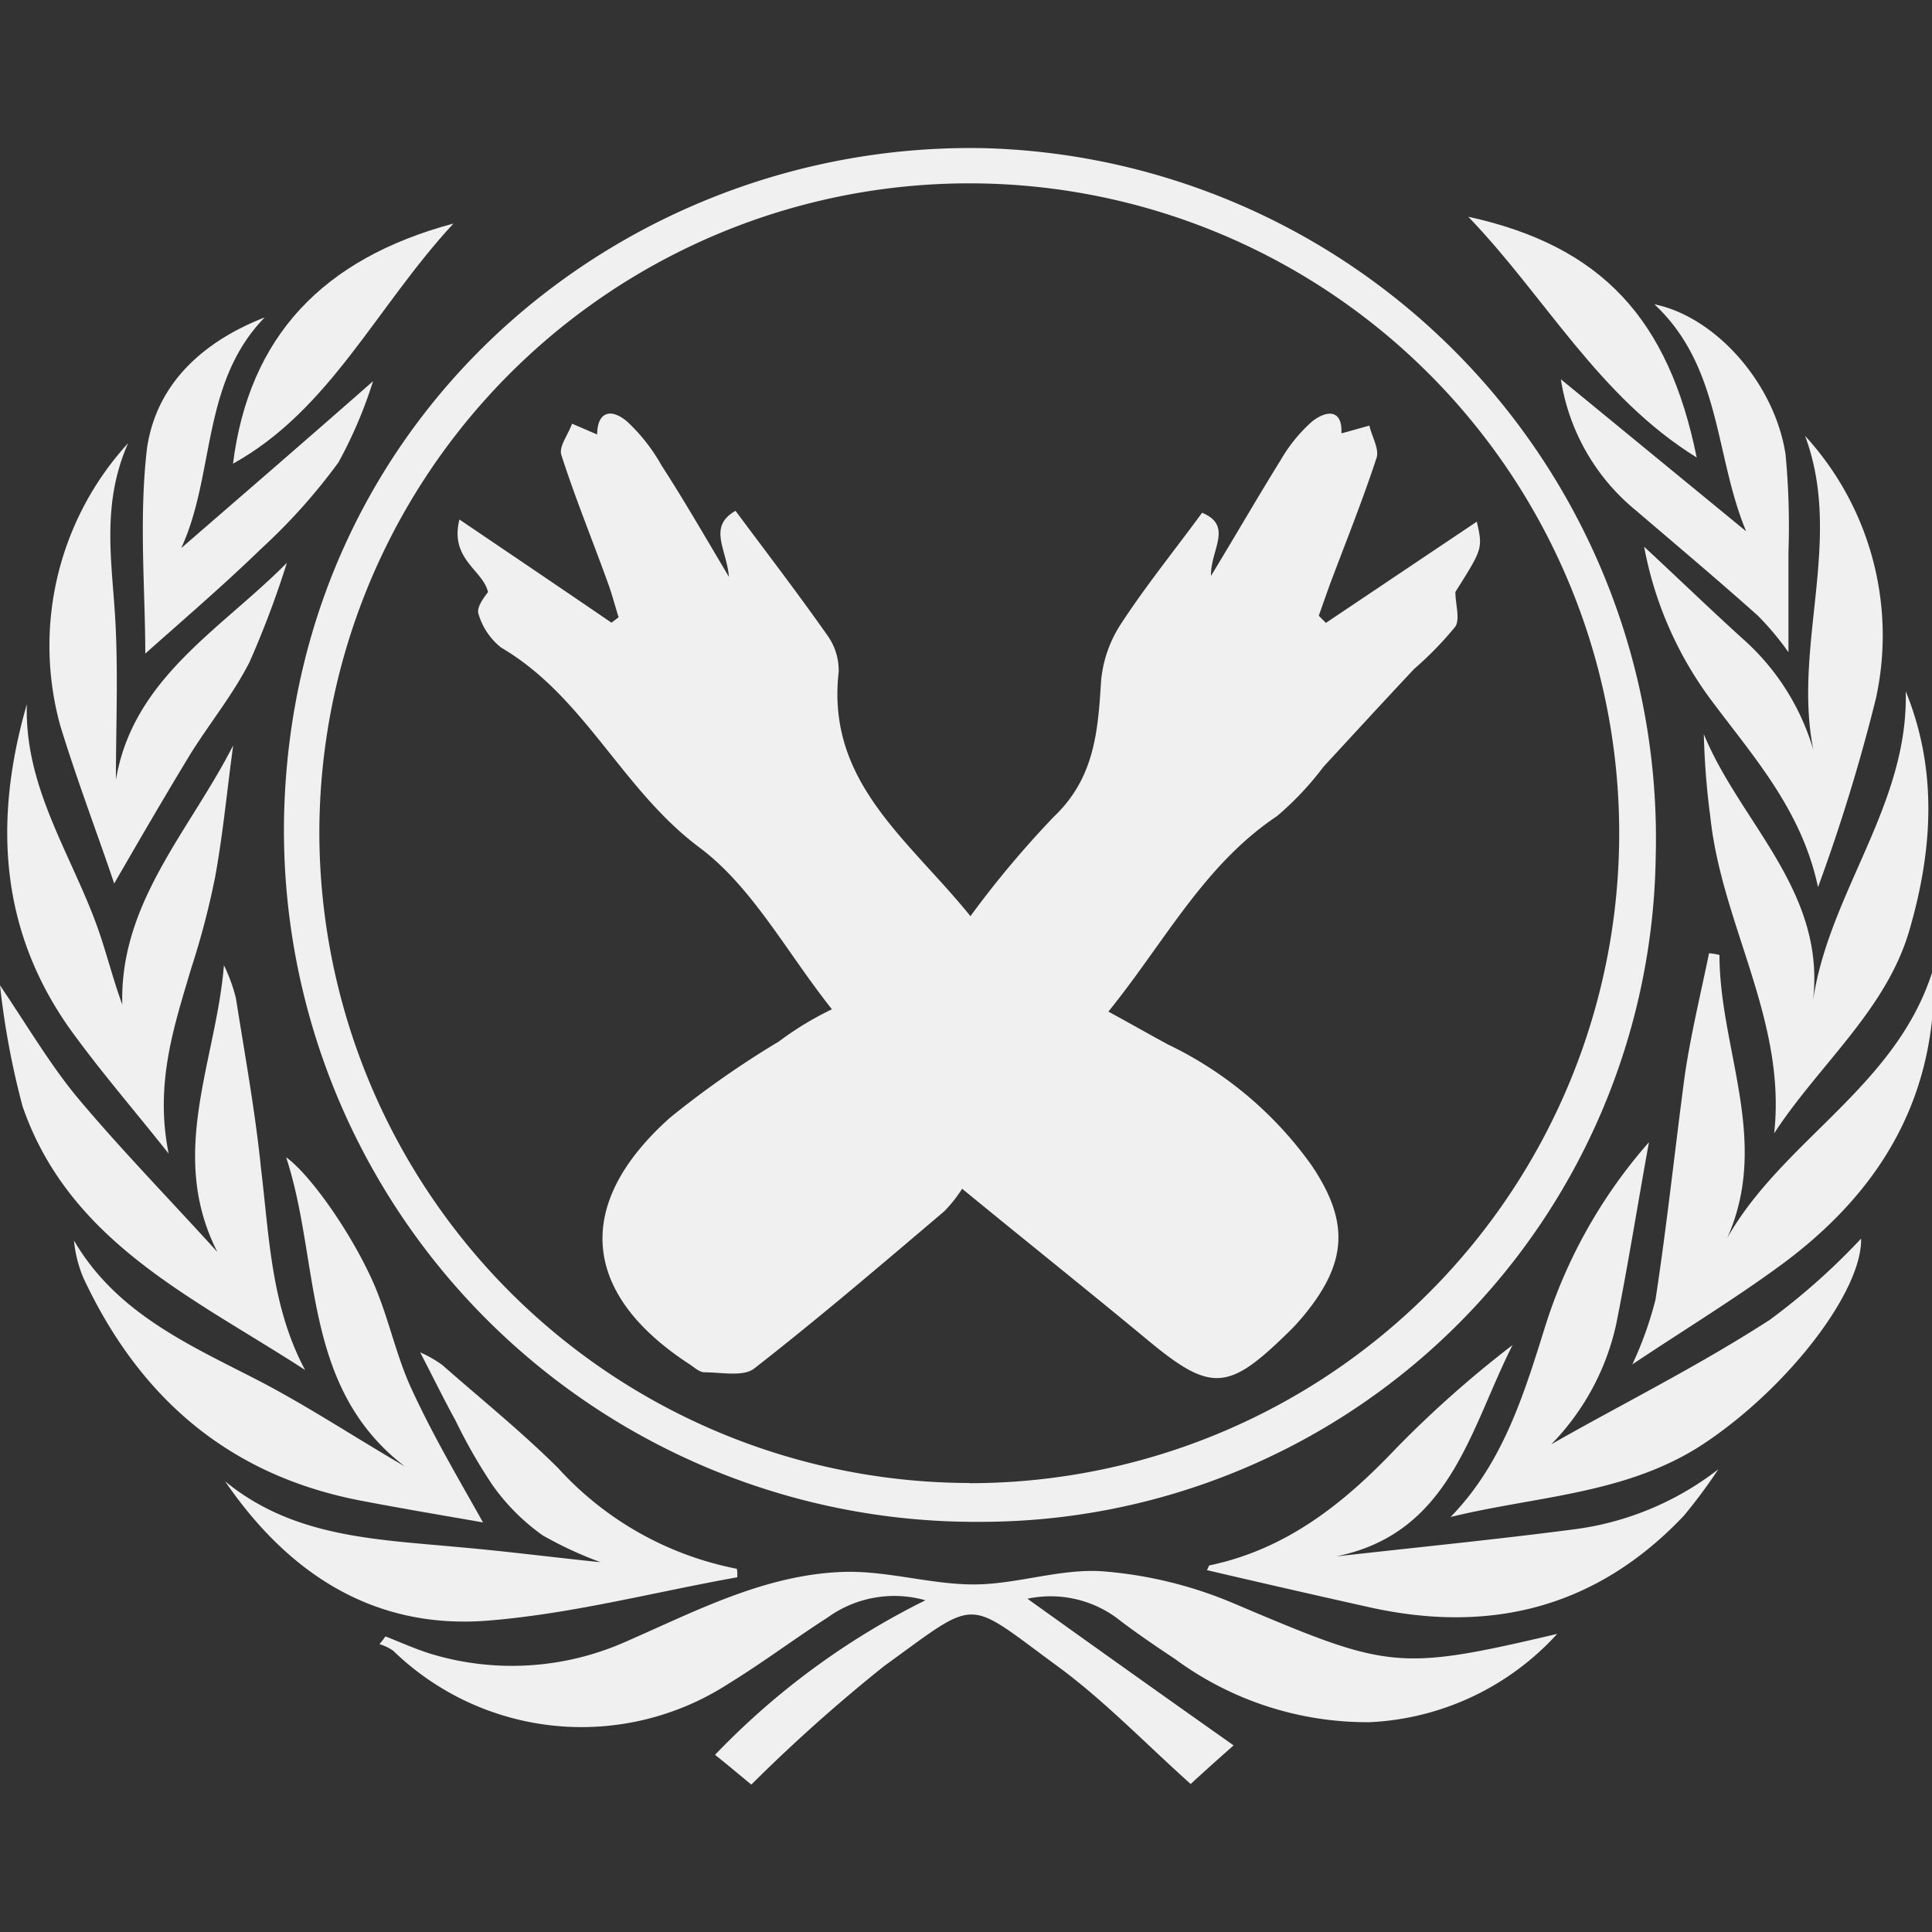 <svg id="Layer_1" data-name="Layer 1" xmlns="http://www.w3.org/2000/svg" viewBox="0 0 100 100"><rect x="0" y="0" width="100" height="100" fill="#333333" stroke="none"/><defs><style>.cls-1{fill:#f0f0f0;}</style></defs><title>dftba-logo</title><g id="qzYbrq.tif"><path class="cls-1" d="M50.77,78.77A35.8,35.8,0,0,1,14.71,42C15.3,21.36,32.36,7.27,51,7.67a35.74,35.74,0,0,1,34.7,36.65A34.94,34.94,0,0,1,50.77,78.77Zm-.59-2a33.64,33.64,0,1,0-33.65-33.5A33.72,33.72,0,0,0,50.19,76.76Z"/><path class="cls-1" d="M53.18,82.75c3.49,2.5,7,5,10.67,7.59-1,.89-1.63,1.45-2.22,2-2.38-2.13-4.47-4.32-6.91-6.11-4.81-3.52-4-3.58-8.95,0a83.92,83.92,0,0,0-6.88,6.14c-.46-.37-1.11-.93-1.88-1.54a39,39,0,0,1,10.89-8,5.9,5.9,0,0,0-5.06.89c-1.73,1.11-3.36,2.34-5.12,3.42a14,14,0,0,1-17.37-1.7,2.52,2.52,0,0,0-.71-.34,4.53,4.53,0,0,0,.31-.4c.8.31,1.6.68,2.44.93A14.5,14.5,0,0,0,32.33,85c3.67-1.6,7.28-3.52,11.38-3.64,2.22-.06,4.47.65,6.69.65s4.47-.83,6.66-.68A21.66,21.66,0,0,1,63.88,83c8,3.39,8.42,3.52,16.72,1.57a14,14,0,0,1-9.69,4.57,16.78,16.78,0,0,1-10.09-3.27c-.93-.62-1.88-1.26-2.78-1.94A5.78,5.78,0,0,0,53.18,82.75Z"/><path class="cls-1" d="M75.08,78.52c2.71-2.78,3.79-6.32,4.9-9.87a26.4,26.4,0,0,1,5.37-9.53c-.59,3.24-1.08,6.35-1.7,9.44a12.81,12.81,0,0,1-3.36,6.2c3.49-2,7.53-4,11.32-6.45a34.65,34.65,0,0,0,4.72-4.2c.06,2.68-3.67,7.59-8,10.52C84.33,77.35,79.61,77.41,75.08,78.52Z"/><path class="cls-1" d="M25,78.8c-1.94-.34-4.16-.71-6.39-1.14C11.78,76.33,7.19,72.29,4.32,66.15a6.42,6.42,0,0,1-.49-1.94c2.16,3.7,5.83,5.34,9.38,7.16,2.59,1.33,5,2.93,7.74,4.53-5.37-4.13-4.35-10.55-6.14-16,1.39,1,3.82,4.57,4.81,7.22.62,1.63,1,3.36,1.76,4.94C22.49,74.45,23.81,76.67,25,78.8Z"/><path class="cls-1" d="M0,51c1.51,2.25,2.62,4.13,4,5.8,2.22,2.65,4.66,5.15,7.25,8-2.59-5.09-.06-9.87.34-14.84a8.61,8.61,0,0,1,.62,1.7c.46,2.93,1,5.86,1.3,8.82.43,3.55.52,7.13,2.28,10.43C10.09,67.2,3.61,64.33,1.17,57.27A41.69,41.69,0,0,1,0,51Z"/><path class="cls-1" d="M89,49.43c0,4.87,2.65,9.62.4,14.65,2.87-5.06,8.7-7.8,10.61-13.76,0,.8.06,1.6,0,2.38-.56,5.55-3.55,9.65-7.9,12.83-2.41,1.76-4.94,3.3-7.62,5.09a18.62,18.62,0,0,0,1.2-3.36c.59-3.86,1-7.74,1.51-11.57.31-2.13.83-4.26,1.26-6.35A3.12,3.12,0,0,1,89,49.43Z"/><path class="cls-1" d="M69.16,80.56c4.07-.46,8.14-.86,12.22-1.39a15.37,15.37,0,0,0,7.56-3.12,27,27,0,0,1-1.79,2.41c-4.5,4.75-10,6.14-16.32,4.72-2.78-.62-5.58-1.26-8.36-1.91.06-.09.09-.25.15-.25,3.95-.83,6.91-3.18,9.59-6a56.26,56.26,0,0,1,6.08-5.4C76.07,74,75.08,79.35,69.16,80.56Z"/><path class="cls-1" d="M38.16,81.64c-4.32.77-8.61,1.91-13,2.25-5.83.43-10.24-2.44-13.51-7.22,3.49,2.87,7.71,3,11.88,3.39,2.59.22,5.18.56,7.56.8a19.6,19.6,0,0,1-3-1.39,10.88,10.88,0,0,1-2.59-2.59,27.39,27.39,0,0,1-1.91-3.33C23,72.48,22.46,71.37,21.75,70a6,6,0,0,1,1.14.65c2,1.76,4.1,3.45,6,5.34a16.84,16.84,0,0,0,9.25,5.21A1.82,1.82,0,0,1,38.16,81.64Z"/><path class="cls-1" d="M8.73,59.71c-1.79-2.25-3.3-4-4.72-5.92C0,48.51-.4,42.65,1.39,36.45,1.26,40.64,3.55,44,4.94,47.71c.52,1.39.86,2.84,1.39,4.29-.15-5.27,3.49-9,5.74-13.42-.31,2.25-.52,4.53-.93,6.79A41.29,41.29,0,0,1,9.9,50.11C9,53.14,8,56.1,8.73,59.71Z"/><path class="cls-1" d="M91.83,58.66c.65-5.83-2.71-10.8-3.3-16.35A39.47,39.47,0,0,1,88.19,38c1.91,4.66,6.48,8.24,5.61,14.1.71-5.74,5-10.33,4.84-16.32,1.67,4.1,1.39,8.24.19,12.37S94.17,55.08,91.83,58.66Z"/><path class="cls-1" d="M85.1,28.3c1.73,1.6,3.39,3.21,5.09,4.75a12.31,12.31,0,0,1,3.67,5.77c-1.08-5.4,1.57-10.89-.43-16.26A15.28,15.28,0,0,1,97.1,36.14a93.71,93.71,0,0,1-3,9.78c-.83-3.92-3.24-6.63-5.37-9.47A19.17,19.17,0,0,1,85.1,28.3Z"/><path class="cls-1" d="M6,40.36c.89-5.27,5.43-7.77,8.85-11.23a49.13,49.13,0,0,1-1.94,5.15c-.83,1.63-2,3.08-3,4.66-1.39,2.28-2.75,4.63-4,6.79C5.06,43.2,4,40.43,3.12,37.56A15.53,15.53,0,0,1,6.63,22.94c-1.36,3.08-.86,6-.68,8.85S6,37.5,6,40.36Z"/><path class="cls-1" d="M85.63,15.75c3.18.65,6.23,4.1,6.79,7.77a39.43,39.43,0,0,1,.15,5.06c0,1.63,0,3.27,0,5.18A14.86,14.86,0,0,0,91,31.88c-2.07-1.85-4.2-3.64-6.29-5.43a10.93,10.93,0,0,1-3.92-6.82l9.59,7.87C88.74,23.58,89.11,19,85.63,15.75Z"/><path class="cls-1" d="M13.7,16.43c-3.3,3.39-2.56,8.14-4.32,11.94,3.24-2.81,6.45-5.58,9.93-8.64a23.17,23.17,0,0,1-1.79,4.2,30.36,30.36,0,0,1-4,4.47c-2,1.94-4.13,3.76-6,5.43,0-3.27-.34-7,.09-10.64C8.11,19.82,10.55,17.66,13.7,16.43Z"/><path class="cls-1" d="M87.82,23.68C82.73,20.53,80,15.38,76,11.22,82.91,12.73,86.37,16.52,87.82,23.68Z"/><path class="cls-1" d="M12.06,24c.83-6.57,4.63-10.61,11.41-12.43C19.46,15.9,17.09,21.21,12.06,24Z"/><path class="cls-1" d="M43.06,52.24c-2.38-3-4.13-6.35-6.88-8.39-4-3-5.92-7.8-10.24-10.33a3.47,3.47,0,0,1-1.17-1.73c-.12-.31.22-.8.49-1.14-.25-1.14-2-1.7-1.48-3.76,2.78,1.88,5.34,3.61,7.87,5.34l.37-.28c-.19-.59-.34-1.2-.56-1.79-.8-2.22-1.7-4.41-2.41-6.63-.12-.43.34-1,.56-1.6l1.3.56c0-1.11.65-1.42,1.54-.68a9.3,9.3,0,0,1,1.79,2.28c1.14,1.76,2.19,3.58,3.49,5.77-.12-1.45-1.11-2.59.34-3.42,1.63,2.19,3.24,4.29,4.78,6.48a3.11,3.11,0,0,1,.56,1.85c-.65,5.71,3.58,8.64,6.82,12.65a51.28,51.28,0,0,1,4.32-5.15c2.1-2,2.28-4.41,2.44-7a6.43,6.43,0,0,1,1-2.93c1.3-2,2.78-3.82,4.23-5.8,1.63.68.43,1.91.46,3.27,1.33-2.19,2.41-4.07,3.61-6a8,8,0,0,1,1.63-2c.8-.62,1.57-.59,1.51.62.46-.12,1-.28,1.45-.4.12.56.52,1.2.37,1.67-.71,2.16-1.54,4.23-2.34,6.35-.22.59-.43,1.2-.65,1.82l.37.37L76.44,27c.31,1.39.31,1.39-1.11,3.64,0,.62.25,1.39,0,1.79a17.79,17.79,0,0,1-2.13,2.19c-1.57,1.67-3.12,3.36-4.69,5.06a15.86,15.86,0,0,1-2.41,2.56c-3.79,2.53-5.83,6.54-8.73,10.12,1.14.62,2.1,1.17,3.08,1.7a19.42,19.42,0,0,1,7.46,6.29c1.94,2.9,1.82,5-.4,7.71q-.46.56-.93,1c-3,2.93-3.92,3-7.13.34s-6.26-5.09-9.65-7.87a7,7,0,0,1-.93,1.17c-3.24,2.75-6.48,5.52-9.84,8.14-.56.43-1.7.19-2.56.19-.28,0-.56-.28-.8-.43-5.58-3.64-6-8.27-1-12.74a48.58,48.58,0,0,1,5.64-3.95A16.42,16.42,0,0,1,43.06,52.24Z"/></g></svg>